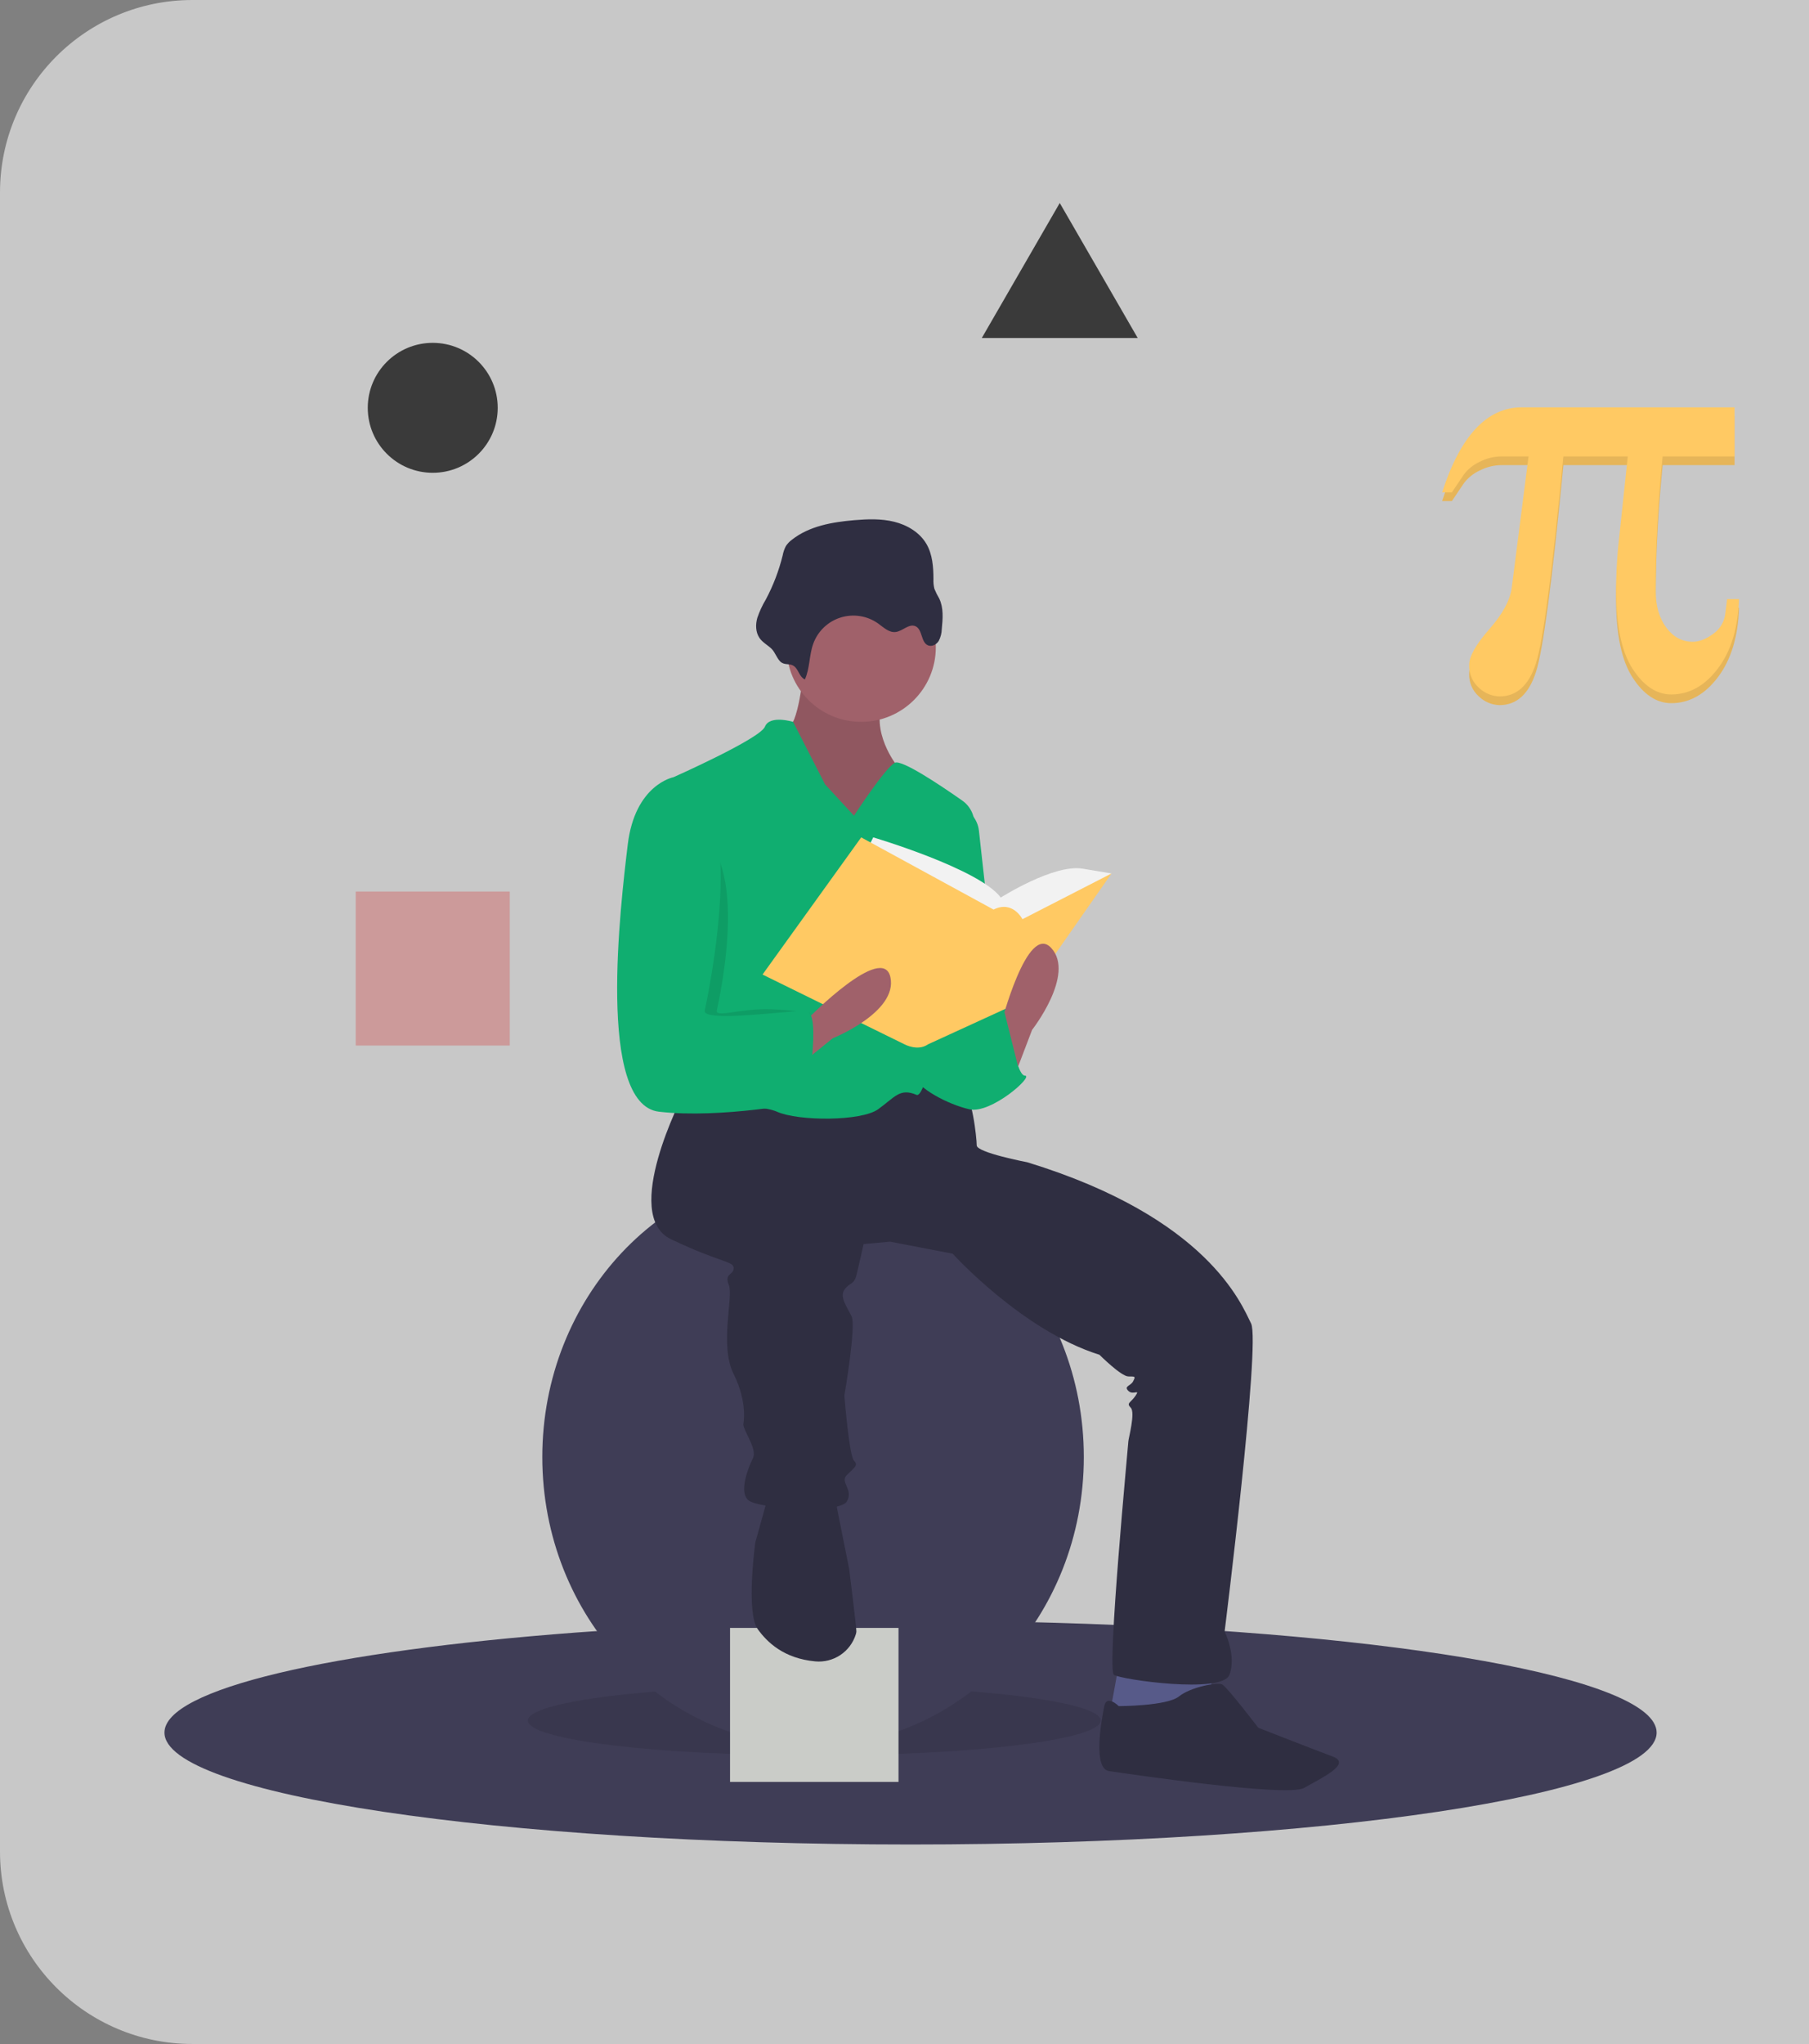 <svg width="517" height="584" viewBox="0 0 517 584" fill="none" xmlns="http://www.w3.org/2000/svg">
<rect x="0" y="0" width="517" height="584" fill="#808080" stroke="none"/>
<path d="M0 55C0 24.624 24.624 0 55 0H517V584H55C24.624 584 0 559.376 0 529V55Z" fill="white" fill-opacity="0.57"/>
<g clip-path="url(#clip0_311_36)">
<path d="M473.451 495.028C473.451 512.685 377.988 527 260.226 527C142.463 527 47 512.685 47 495.028C47 482.528 94.852 471.699 164.59 466.446C193.348 464.273 225.841 463.056 260.226 463.056C274.36 463.056 288.172 463.262 301.529 463.654C399.524 466.542 473.451 479.489 473.451 495.028Z" fill="#3F3D56"/>
<path opacity="0.1" d="M232.713 501.56C277.918 501.56 314.564 497.096 314.564 491.59C314.564 486.084 277.918 481.62 232.713 481.62C187.508 481.62 150.862 486.084 150.862 491.59C150.862 497.096 187.508 501.56 232.713 501.56Z" fill="black"/>
<path d="M232.369 498.81C275.105 498.81 309.749 461.869 309.749 416.301C309.749 370.733 275.105 333.793 232.369 333.793C189.633 333.793 154.988 370.733 154.988 416.301C154.988 461.869 189.633 498.81 232.369 498.81Z" fill="#3F3D56"/>
<path d="M256.787 465.119H208.639V509.123H256.787V465.119Z" fill="#CACCC8"/>
<path d="M319.722 475.776L316.971 490.903L334.855 493.653L346.548 486.778L345.86 475.776H319.722Z" fill="#575A89"/>
<path d="M229.617 191.81C229.617 191.81 228.242 207.624 224.803 208.312C221.364 208.999 232.369 236.502 232.369 236.502H248.877L261.945 233.064L255.755 217.938C255.755 217.938 247.501 206.937 253.691 197.998C259.882 189.06 229.617 191.81 229.617 191.81Z" fill="#A0616A"/>
<path opacity="0.1" d="M229.617 191.81C229.617 191.81 228.242 207.624 224.803 208.312C221.364 208.999 232.369 236.502 232.369 236.502H248.877L261.945 233.064L255.755 217.938C255.755 217.938 247.501 206.937 253.691 197.998C259.882 189.06 229.617 191.81 229.617 191.81Z" fill="black"/>
<path d="M195.226 312.822C195.226 312.822 177.343 347.201 191.787 354.076C206.231 360.952 209.67 360.265 209.67 362.327C209.67 364.39 206.919 363.702 208.295 367.14C209.67 370.578 205.544 384.329 209.67 392.58C213.797 400.831 212.422 407.019 212.422 407.019C212.422 407.019 212.422 407.707 213.797 410.457C215.173 413.207 215.861 415.27 215.173 416.645C214.485 418.02 210.358 426.959 214.485 429.021C218.612 431.084 239.935 432.459 241.998 429.021C244.062 425.584 239.935 423.521 241.998 421.458C244.062 419.395 245.437 418.708 244.062 417.333C242.686 415.958 241.31 398.768 241.31 398.768C241.31 398.768 244.75 378.829 243.374 376.079C241.998 373.328 239.935 370.578 241.31 368.515C242.686 366.453 244.062 367.14 244.75 364.39C245.437 361.64 246.813 355.452 246.813 355.452L254.379 354.764L272.262 358.202C272.262 358.202 292.209 380.204 314.22 387.08C314.22 387.08 320.41 393.268 322.474 393.268C324.537 393.268 324.537 393.268 323.849 394.643C323.162 396.018 321.098 396.018 322.474 397.393C323.849 398.768 325.913 396.706 324.537 398.768C323.162 400.831 321.786 400.831 323.162 402.206C324.537 403.581 322.474 411.145 322.474 411.832C322.474 412.52 316.283 477.151 318.347 478.526C320.41 479.902 349.299 484.027 351.362 478.526C353.426 473.026 349.987 466.15 349.987 466.15C349.987 466.15 360.304 383.642 357.553 378.141C354.801 372.641 345.172 347.888 293.585 332.074C293.585 332.074 279.141 329.324 279.141 327.261C279.141 325.199 277.765 312.135 275.014 311.447C272.262 310.76 256.443 310.072 256.443 310.072L236.496 316.26L208.983 311.447L195.226 312.822Z" fill="#2F2E41"/>
<path d="M219.3 428.334L215.861 440.71C215.861 440.71 213.11 460.65 216.549 465.463C219.25 469.243 224.073 473.872 233.018 474.684C235.525 474.914 238.036 474.282 240.134 472.892C242.233 471.502 243.794 469.438 244.559 467.04C244.662 466.753 244.726 466.454 244.75 466.15C244.75 464.775 242.686 448.273 242.686 448.273L239.247 431.084L238.559 426.271L219.3 428.334Z" fill="#2F2E41"/>
<path d="M319.723 487.465C319.723 487.465 316.283 484.027 315.596 487.465C314.908 490.903 312.156 505.342 316.971 506.029C321.786 506.717 367.87 513.592 372.685 510.842C377.5 508.092 386.441 503.966 380.939 501.904C375.436 499.841 359.616 493.653 359.616 493.653C359.616 493.653 350.675 481.964 349.299 481.277C347.923 480.589 340.357 481.964 336.918 484.715C333.479 487.465 319.723 487.465 319.723 487.465Z" fill="#2F2E41"/>
<path d="M246.125 206.249C257.901 206.249 267.448 196.706 267.448 184.935C267.448 173.163 257.901 163.62 246.125 163.62C234.349 163.62 224.803 173.163 224.803 184.935C224.803 196.706 234.349 206.249 246.125 206.249Z" fill="#A0616A"/>
<path d="M244.062 233.064L235.808 224.126L226.659 206.249C226.659 206.249 219.988 204.186 218.612 207.624C217.237 211.062 192.475 222.063 192.475 222.063C192.475 222.063 198.665 279.819 195.914 285.32C193.163 290.82 188.348 312.822 192.475 314.885C196.602 316.948 215.861 314.885 222.051 317.635C228.242 320.386 246.125 320.386 250.94 316.948C255.755 313.51 257.13 310.76 261.945 312.822C266.044 314.578 275.627 254.543 278.385 236.653C278.618 235.15 278.425 233.612 277.828 232.214C277.232 230.815 276.255 229.612 275.009 228.739C268.838 224.412 257.723 216.954 255.755 217.938C253.003 219.313 244.062 233.064 244.062 233.064Z" fill="#10AE70"/>
<path d="M273.638 230.314C275.253 230.718 276.706 231.606 277.802 232.859C278.898 234.112 279.583 235.67 279.767 237.324L285.331 287.382C285.331 287.382 271.575 316.948 264.696 297.008C257.818 277.069 273.638 230.314 273.638 230.314Z" fill="#10AE70"/>
<path d="M272.263 292.195L287.395 288.07C287.395 288.07 290.146 307.322 292.897 307.322C295.649 307.322 283.268 318.323 277.077 316.948C270.887 315.573 261.945 310.76 261.257 307.322C260.57 303.884 267.448 289.445 267.448 289.445L272.263 292.195Z" fill="#10AE70"/>
<path d="M230.029 194.129C231.479 190.934 231.227 187.206 232.426 183.908C233.068 182.142 234.109 180.548 235.469 179.251C236.829 177.954 238.471 176.988 240.266 176.431C242.061 175.873 243.96 175.737 245.816 176.035C247.672 176.332 249.434 177.054 250.965 178.145C252.507 179.244 254.053 180.788 255.935 180.579C257.962 180.353 259.769 178.092 261.633 178.921C263.698 179.839 263.14 183.539 265.233 184.394C266.334 184.843 267.636 184.151 268.271 183.145C268.827 182.088 269.129 180.917 269.155 179.724C269.444 176.791 269.705 173.688 268.433 171.029C267.898 170.128 267.431 169.188 267.038 168.217C266.815 167.31 266.726 166.376 266.773 165.443C266.761 161.997 266.509 158.401 264.774 155.423C262.848 152.117 259.289 150.004 255.575 149.082C251.862 148.159 247.972 148.301 244.159 148.624C237.856 149.157 231.283 150.3 226.318 154.217C225.643 154.71 225.062 155.32 224.603 156.018C224.167 156.847 223.859 157.738 223.689 158.659C222.616 163.03 221.006 167.25 218.897 171.226C217.882 172.911 217.053 174.702 216.424 176.565C215.897 178.459 215.933 180.618 217.035 182.245C217.932 183.571 219.367 184.277 220.494 185.36C221.611 186.434 222.134 188.499 223.371 189.312C224.451 190.021 225.745 189.52 226.847 190.272C228.261 191.238 228.363 193.356 230.029 194.129Z" fill="#2F2E41"/>
<path d="M247.501 243.378L249.564 239.252C249.564 239.252 279.829 248.191 286.019 256.442C286.019 256.442 301.151 246.816 309.405 248.191L317.659 249.566L292.209 272.256L259.882 269.505L247.501 243.378Z" fill="#F2F2F2"/>
<path d="M246.125 239.252L217.924 278.444L258.506 298.383C258.506 298.383 262.3 300.446 265.218 298.383L292.209 286.007L317.659 249.566L292.209 262.63C292.209 262.63 289.458 257.129 283.956 259.88L246.125 239.252Z" fill="#FFC963"/>
<path d="M289.458 308.697L294.961 294.258C294.961 294.258 307.342 278.444 300.463 270.881C293.585 263.317 286.019 292.883 286.019 292.883L289.458 308.697Z" fill="#A0616A"/>
<path d="M225.97 306.393L237.977 296.662C237.977 296.662 256.624 289.192 254.47 279.2C252.316 269.208 230.932 290.988 230.932 290.988L225.97 306.393Z" fill="#A0616A"/>
<path opacity="0.1" d="M196.258 236.846H195.57C195.57 236.846 184.909 224.126 182.845 241.315C180.782 258.504 173.904 315.573 191.787 317.635C209.67 319.698 222.395 309.041 222.395 309.041C222.395 309.041 235.464 289.101 230.649 289.101C228.32 289.101 221.984 288.055 216.205 288.414C210.04 288.796 204.501 290.532 204.856 288.757C205.544 285.32 215.517 241.659 196.258 236.846Z" fill="black"/>
<path d="M195.226 223.438L192.475 222.063C192.475 222.063 181.47 224.126 179.406 241.315C177.343 258.504 170.465 315.573 188.348 317.635C206.231 319.698 230.305 314.885 230.305 314.885C230.305 314.885 235.12 288.757 230.305 288.757C225.491 288.757 200.729 292.195 201.417 288.757C202.104 285.32 214.485 228.251 195.226 223.438Z" fill="#10AE70"/>
<path d="M279.485 300.79L287.069 289.17L291.866 308.353L279.485 313.854V300.79Z" fill="#10AE70"/>
<path d="M123.674 135.086C133.931 135.086 142.245 126.774 142.245 116.521C142.245 106.269 133.931 97.957 123.674 97.957C113.417 97.957 105.103 106.269 105.103 116.521C105.103 126.774 113.417 135.086 123.674 135.086Z" fill="#3A3A3A"/>
<path d="M145.684 254.723H101.664V298.727H145.684V254.723Z" fill="#CC9A9A"/>
<path d="M302.871 58L314.013 77.291L325.154 96.582H302.871H280.587L291.729 77.291L302.871 58Z" fill="#3A3A3A"/>
<path d="M497 173.669C496.734 181.899 494.729 188.496 490.985 193.46C487.24 198.424 482.792 200.906 477.64 200.906C473.443 200.906 469.765 198.477 466.606 193.619C463.445 188.761 461.865 181.288 461.865 171.2C461.865 168.97 461.918 166.846 462.025 164.829C462.13 162.812 462.263 160.9 462.423 159.095L465.211 132.893H446.807C443.621 166.023 441.005 185.735 438.96 192.026C436.915 198.318 433.449 201.464 428.563 201.464C426.357 201.41 424.253 200.528 422.667 198.995C421.748 198.181 421.021 197.172 420.539 196.043C420.056 194.914 419.831 193.691 419.879 192.464C419.879 190.023 421.804 186.612 425.655 182.23C429.505 177.85 431.643 173.855 432.068 170.245L436.849 132.893H429.121C426.942 132.906 424.798 133.438 422.867 134.446C421.089 135.262 419.542 136.507 418.365 138.069L414.939 143.166H412.151C414.753 135.097 417.953 129.031 421.751 124.969C425.548 120.907 429.916 118.876 434.857 118.876H495.725V132.893H475.17C474.533 139.264 474.041 145.635 473.696 152.007C473.35 158.378 473.178 164.776 473.179 171.2C473.179 175.554 474.188 179.085 476.206 181.792C478.224 184.5 480.747 185.854 483.775 185.854C485.633 185.854 487.585 185.097 489.631 183.584C490.602 182.903 491.414 182.02 492.012 180.996C492.61 179.972 492.98 178.831 493.096 177.651C493.256 176.484 493.375 175.568 493.455 174.903C493.534 174.24 493.574 173.829 493.574 173.669L497 173.669Z" fill="#FFC963"/>
<path opacity="0.1" d="M497 173.669C496.734 181.899 494.729 188.496 490.985 193.46C487.24 198.424 482.792 200.906 477.64 200.906C473.443 200.906 469.765 198.477 466.606 193.619C463.445 188.761 461.865 181.288 461.865 171.2C461.865 168.97 461.918 166.846 462.025 164.829C462.13 162.812 462.263 160.9 462.423 159.095L465.211 132.893H446.807C443.621 166.023 441.005 185.735 438.96 192.026C436.915 198.318 433.449 201.464 428.563 201.464C426.357 201.41 424.253 200.528 422.667 198.995C421.748 198.181 421.021 197.172 420.539 196.043C420.056 194.914 419.831 193.691 419.879 192.464C419.879 190.023 421.804 186.612 425.655 182.23C429.505 177.85 431.643 173.855 432.068 170.245L436.849 132.893H429.121C426.942 132.906 424.798 133.438 422.867 134.446C421.089 135.262 419.542 136.507 418.365 138.069L414.939 143.166H412.151C414.753 135.097 417.953 129.031 421.751 124.969C425.548 120.907 429.916 118.876 434.857 118.876H495.725V132.893H475.17C474.533 139.264 474.041 145.635 473.696 152.007C473.35 158.378 473.178 164.776 473.179 171.2C473.179 175.554 474.188 179.085 476.206 181.792C478.224 184.5 480.747 185.854 483.775 185.854C485.633 185.854 487.585 185.097 489.631 183.584C490.602 182.903 491.414 182.02 492.012 180.996C492.61 179.972 492.98 178.831 493.096 177.651C493.256 176.484 493.375 175.568 493.455 174.903C493.534 174.24 493.574 173.829 493.574 173.669L497 173.669Z" fill="black"/>
<path d="M497 171.181C496.734 179.411 494.729 186.008 490.985 190.971C487.24 195.935 482.792 198.418 477.64 198.418C473.443 198.418 469.765 195.989 466.606 191.131C463.445 186.273 461.865 178.8 461.865 168.712C461.865 166.482 461.918 164.358 462.025 162.341C462.13 160.323 462.263 158.412 462.423 156.606L465.211 130.405H446.807C443.621 163.535 441.005 183.246 438.96 189.538C436.915 195.829 433.449 198.975 428.563 198.976C426.357 198.921 424.253 198.04 422.667 196.507C421.748 195.692 421.021 194.684 420.539 193.555C420.056 192.425 419.831 191.203 419.879 189.976C419.879 187.535 421.804 184.123 425.655 179.742C429.505 175.362 431.643 171.367 432.068 167.756L436.849 130.405H429.121C426.942 130.418 424.798 130.95 422.867 131.957C421.089 132.774 419.542 134.019 418.365 135.581L414.939 140.678H412.151C414.753 132.608 417.953 126.542 421.751 122.48C425.548 118.419 429.916 116.388 434.857 116.388H495.725V130.405H475.17C474.533 136.776 474.041 143.147 473.696 149.518C473.35 155.89 473.178 162.287 473.179 168.712C473.179 173.066 474.188 176.597 476.206 179.304C478.224 182.012 480.747 183.366 483.775 183.366C485.633 183.366 487.585 182.609 489.631 181.096C490.602 180.415 491.414 179.532 492.012 178.508C492.61 177.484 492.98 176.343 493.096 175.163C493.256 173.995 493.375 173.08 493.455 172.415C493.534 171.752 493.574 171.34 493.574 171.181H497Z" fill="#FFC963"/>
</g>
<defs>
<clipPath id="clip0_311_36">
<rect width="450" height="469" fill="white" transform="translate(47 58)"/>
</clipPath>
</defs>
</svg>
